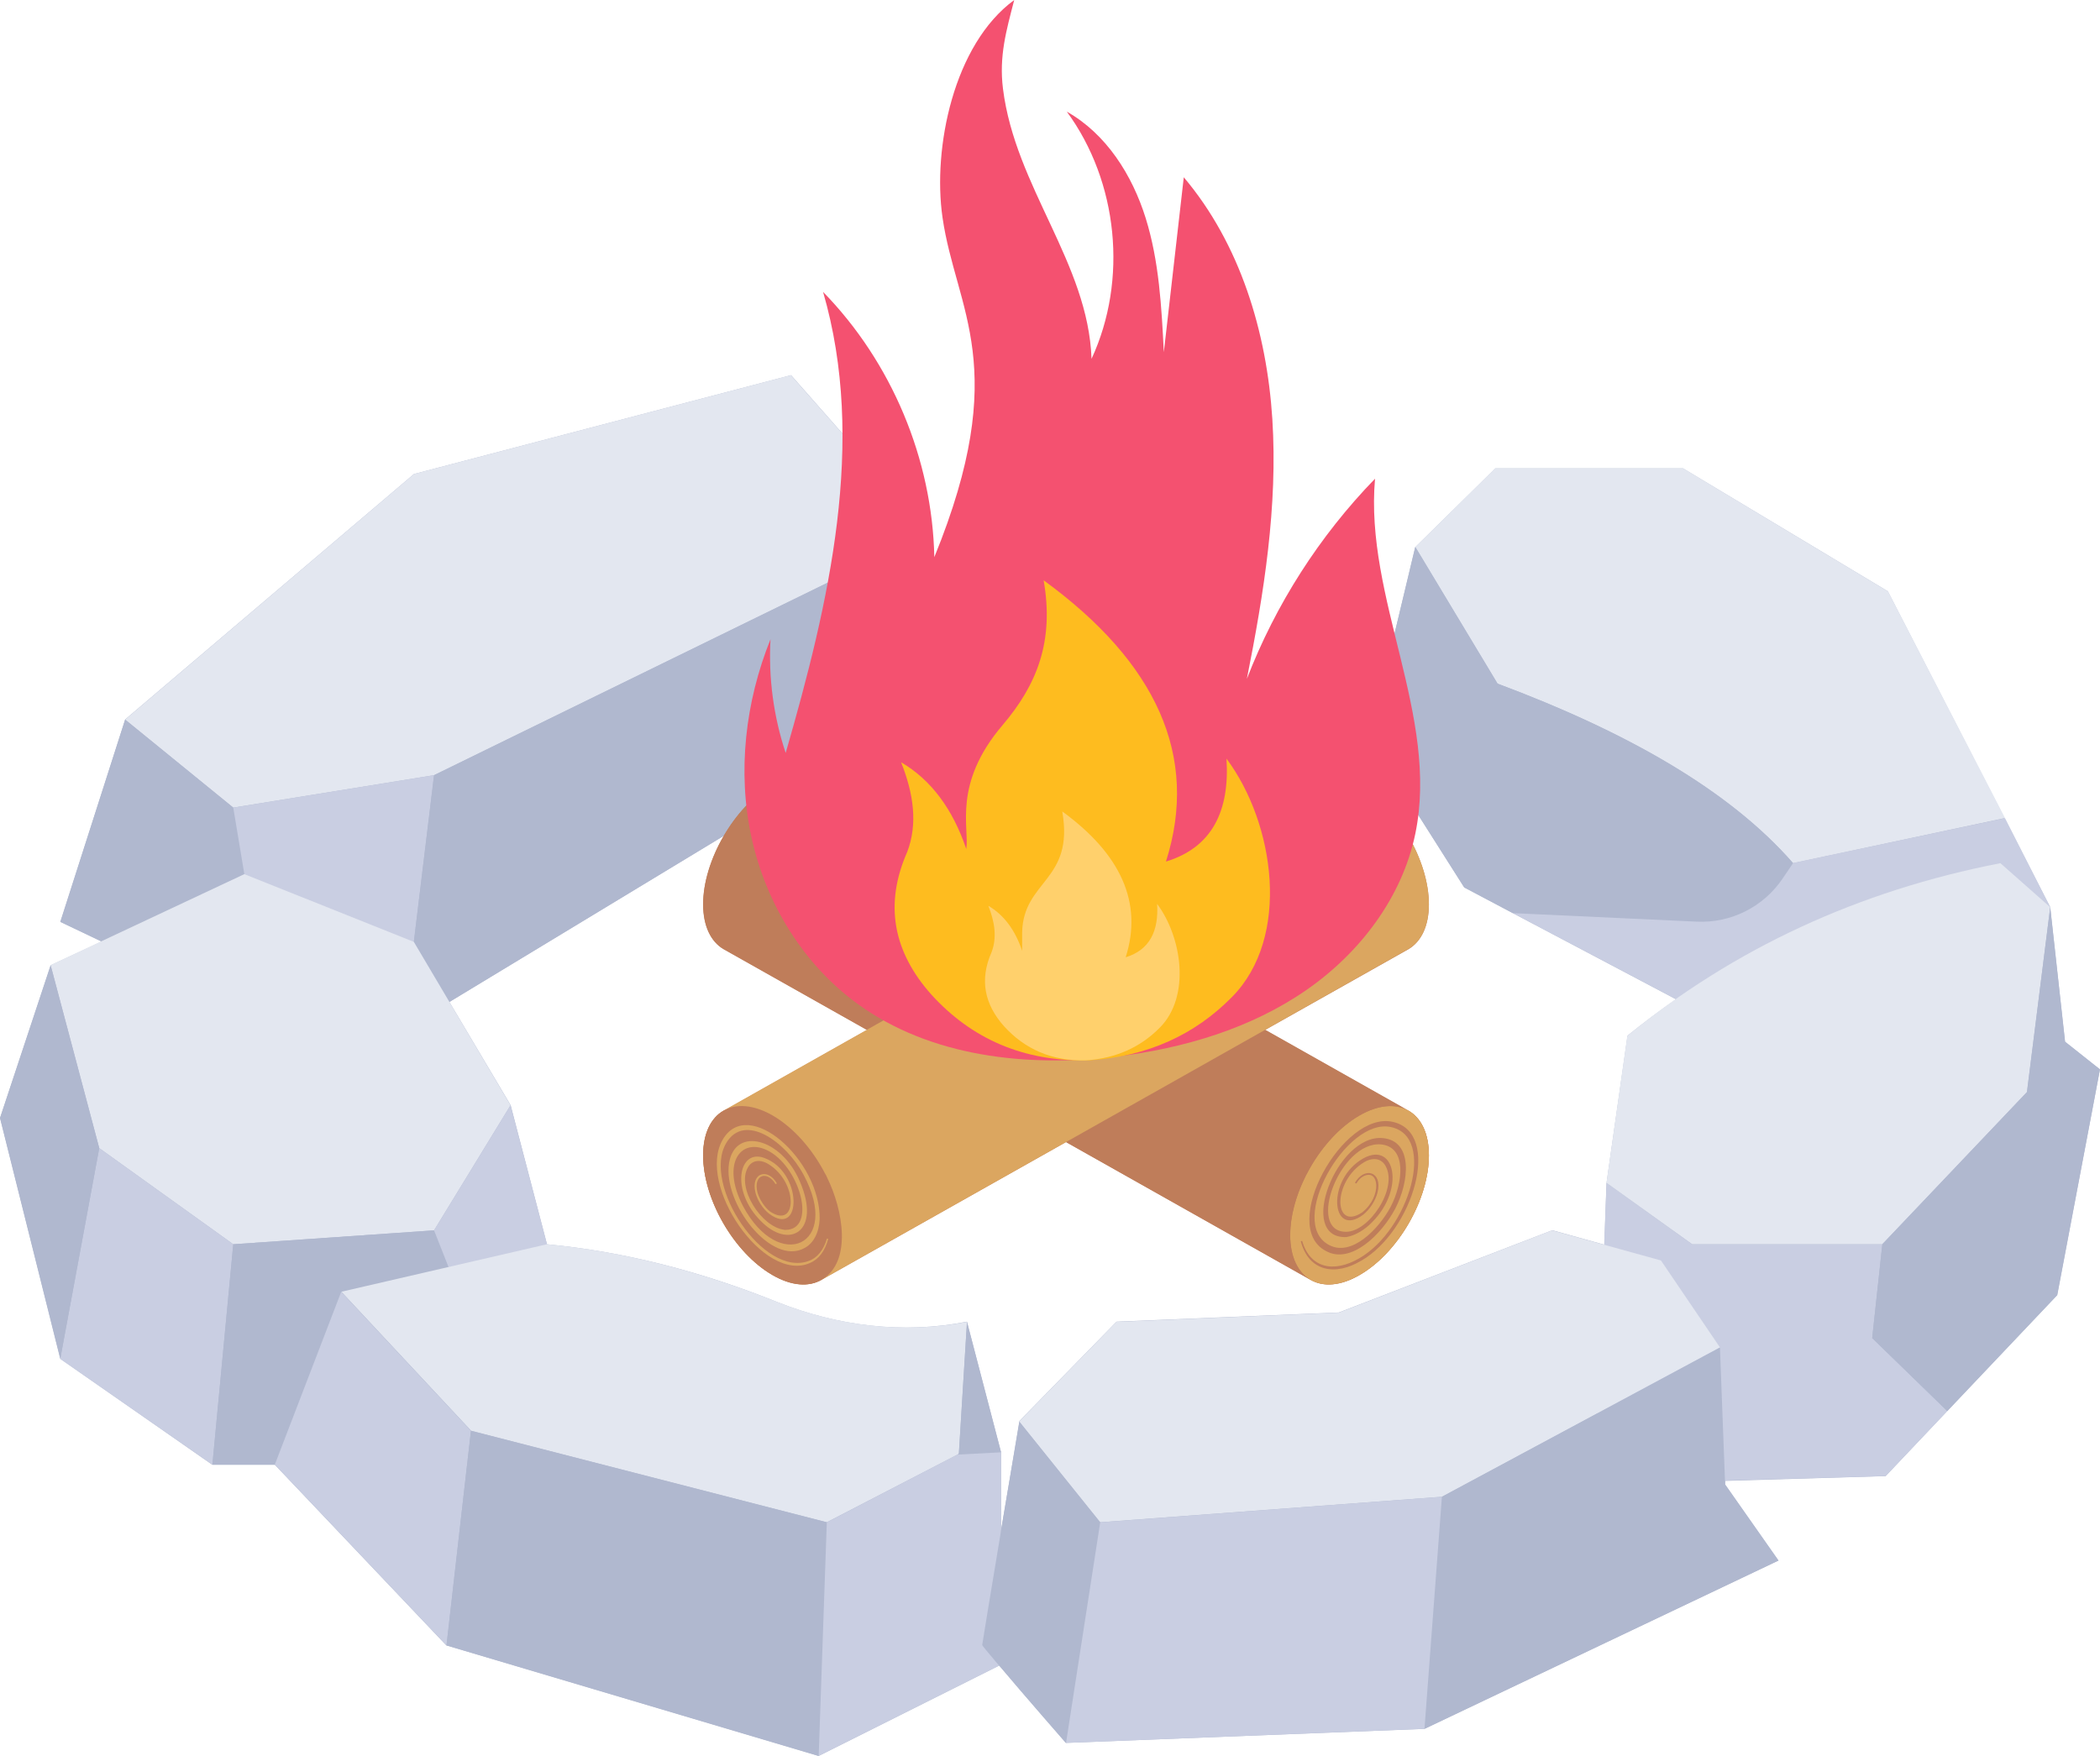 <svg id="_лой_2" xmlns="http://www.w3.org/2000/svg" width="1080" height="903.32" viewBox="0 0 1080 903.32"><g id="Travel15_574065794"><g id="Travel15_574065794-2"><path d="M1062 535.91l-7.65-69.3c-1.16-2.25-89.08-173.35-83.47-162.45l-105.3-63.22h-96.52l-41.17 40.5-23.62 98.32 48.82 76.72 24.98 13.27 83.92 44.32c-8.55 5.85-16.87 12.15-24.97 18.67l-10.8 75.82-1.12 31.72-26.77-7.43-109.8 42.3-114.3 4.73-50.17 51.3.23.22c-.45 2.93-4.95 29.03-9.45 55.57v-39.82l-17.55-67.27c-32.85 6.52-66.6 2.25-97.65-10.12-39.15-15.75-78.52-25.87-118.35-29.7l-18.67-71.55-31.5-53.1 171.67-103.95 75.37-137.47-71.32-81-193.94 50.85-148.5 126.22-33.3 104.17 21.15 10.13-26.1 12.15L.03 575.06l31.05 123.97 78.07 54.45h32.17l88.2 92.92 191.47 56.92 92.92-46.57c12.15 14.63 34.2 39.82 34.2 39.82h.23l184.27-7.2 182.02-86.62-27.45-39.15v-1.8l82.57-2.47 31.72-33.53 56.47-59.62 22.05-116.1-18-14.17z" fill="#b0b8cf"/><g><path d="M64.35 370.16 212.9 243.84 406.74 193 478.24 274.03 223.23 398.76 119.96 415.44 64.35 370.16z" fill="#e3e7f0"/><path d="M64.35 370.16 30.98 474.23 138.23 525.07v0L119.96 415.44 64.35 370.16z" fill="#b0b8cf"/><g><path d="M119.96 415.44 138.23 525.07 207.34 529.84v0L223.23 398.76 119.96 415.44z" fill="#c9cee2"/><path d="M478.24 274.03 223.23 398.76v0L207.34 529.84 402.77 411.47 478.24 274.03z" fill="#b0b8cf"/></g></g><path d="M26.02 496.47 125.66 449.67 212.84 484.52 262.56 568.56 223.23 632.91 119.96 640.06 51.04 590.61 26.02 496.47z" fill="#e3e7f0"/><g><path d="M51.04 590.61 30.98 699.05 109.23 753.47 119.96 640.06 51.04 590.61z" fill="#c9cee2"/><path d="M51.04 590.61 26.02 496.47.0 575.12 30.98 699.05 51.04 590.61v0z" fill="#b0b8cf"/></g><g><path d="M119.96 640.06 109.23 753.47H148.16L266.53 742.74v0L223.23 632.91 119.96 640.06z" fill="#b0b8cf"/><path d="M262.56 568.56 223.23 632.91v0L266.53 742.74 286.39 659.33 262.56 568.56z" fill="#c9cee2"/></g><path d="M175.57 664.49l105.76-24.43c39.7 3.75 79.08 14.03 118.21 29.62 31.12 12.4 64.88 16.65 97.77 10.3h0l-4.17 67.92-67.92 35.15-182.92-47.07-66.73-71.5z" fill="#e3e7f0"/><g><path d="M242.2 736.04 175.47 664.54 141.34 753.39 229.62 846.43v0L242.2 736.04v0z" fill="#c9cee2"/><path d="M425.21 783.12 242.2 736.04 229.62 846.43 421.04 903.25 425.21 783.12z" fill="#b0b8cf"/></g><g><path d="M514.85 747.09 497.31 679.98 493.11 747.86 492.33 748.27 514.85 747.09v0z" fill="#b0b8cf"/><path d="M492.33 748.27 425.24 783.13 425.21 783.12 421.04 903.25v0L514.85 856.34V747.09L492.33 748.27z" fill="#c9cee2"/></g><path d="M968.05 640.13H870.24L826.2 608.48 820.29 763.49 969.77 759.3 1001.47 725.89 962.84 688.32 968.05 640.13z" fill="#c9cee2"/><path d="M574.17 679.98 688.57 675.22 798.2 632.91 854.2 648.4 884.59 693.19 741.59 769.95 565.83 783.06 524.12 731.22 574.17 679.98z" fill="#e3e7f0"/><path d="M565.76 783.13l-41.56-51.86s-19.07 114.02-19.07 114.97 43.09 50.33 43.09 50.33h.03l17.57-113.45h-.06z" fill="#b0b8cf"/><path d="M887.21 763.68 884.54 693.14 741.55 769.97 732.59 889.33 914.67 802.77 887.21 763.68z" fill="#b0b8cf"/><path d="M741.55 769.97 565.82 783.12 548.25 896.57 732.59 889.33v0L741.55 769.97v0z" fill="#c9cee2"/><path d="M727.89 281.38l41.11-40.52h96.52l105.46 63.36 60.18 116.58-109.03 23.24c-32.91-37.67-85.7-67.62-151.93-92.35l-42.3-70.31z" fill="#e3e7f0"/><g><path d="M922.21 443.92l-.1.02c-32.79-37.56-85.61-67.49-151.96-92.28l-42.33-70.35-23.45 98.38 48.62 76.84 25.02 13.2 93.87 4.35c18.01.83 35.16-7.76 45.27-22.69l5.05-7.46z" fill="#b0b8cf"/><path d="M1031.16 420.87l-108.95 23.05-5.48 8.09c-9.85 14.54-26.55 22.92-44.1 22.1l-94.62-4.38 113.78 60.01 144.14-45.19 18.49-17.92-23.26-45.76z" fill="#c9cee2"/></g><path d="M836.92 532.81c54.93-44.91 118.84-74.57 191.85-88.78l25.62 22.64-11.92 95.09-74.48 78.29h-97.71l-44.09-31.58 10.72-75.67z" fill="#e3e7f0"/><path d="M1062.05 535.84 1054.42 466.63 1042.41 561.77 968.05 640.13 962.84 688.32 1001.47 725.89 1058.04 666.25 1079.97 550.14 1062.05 535.84z" fill="#b0b8cf"/><g><g><g><path d="M699.1 573.87c19.68-11.36 35.7-2.25 35.77 20.4.06 22.63-15.86 50.19-35.54 61.55-19.7 11.37-35.74 2.27-35.81-20.36-.06-22.65 15.88-50.22 35.57-61.59z" fill="#dba660"/><path d="M667.19 635.46c-.06-21.43 15.08-47.63 33.74-58.41 4.98-2.88 9.88-4.4 14.16-4.4 29.01.0 16.26 60.45-17.59 80-16.98 9.8-30.25 2.99-30.3-17.2z" fill="#bf7d5a"/><path d="M699.9 646.82c-12.39 7.44-25.43 5.36-29.33-9.53l.29-.07.37-.07c3.88 13.34 15.42 15.69 27.87 8.43 24.26-14.01 37.63-59.32 15.4-63.95-21.89-4.82-50.84 46.78-30.14 57.5 14.88 7.99 37.38-20.68 34.54-39.38-.88-5.57-4.47-9.24-9.31-9.68-19.84-1.61-36.62 42.61-16.94 42.61.22.0.37.0.59-.07 11.95-1.49 24.56-21.73 18.63-32.05-1.77-3.29-5.7-4.63-10.49-1.76-15.51 9.44-14.88 33.75-.88 24.42 9.86-7.84 8.28-21.81.44-17.53-1.32.73-2.42 1.98-3.3 3.45l-.66-.37c.95-1.69 2.2-3.01 3.67-3.81 9.03-5.21 11.33 10.64.37 19.36-15.71 11.79-18.18-17.32.15-27.5 10.91-5.96 16.48 3.98 13.2 16.13-2.56 9.56-11.8 20.55-21.56 22.29-24.5.94-4.59-50.38 17.75-48.26 14.84 1.32 12.96 21.18 6.01 34.47-6.56 12.45-21.66 27.39-33.81 20.53-23.01-12.05 8.45-68.5 32.63-62.92 24.15 5.37 9.94 53.19-15.47 67.76z" fill="#aa6256"/></g><path d="M734.86 594.18c0 22.72-15.75 50.17-35.55 61.65-9.9 5.85-18.9 6.3-25.42 2.47l-170.1-95.85-9.23-5.18-122.62-69.07c-6.3-3.82-10.35-11.7-10.35-22.95.0-22.5 15.98-50.17 35.55-61.65 10.12-5.62 18.9-6.3 25.42-2.47l300.59 169.65.67.45c.23.0.45.0.68.23 6.3 3.6 10.35 11.47 10.35 22.72z" fill="#bf7d5a"/><g><path d="M699.1 573.87c19.68-11.36 35.7-2.25 35.77 20.4.06 22.63-15.86 50.19-35.54 61.55-19.7 11.37-35.74 2.27-35.81-20.36-.06-22.65 15.88-50.22 35.57-61.59z" fill="#dba660"/><path d="M699.93 648.58c-13.08 7.85-26.84 5.66-30.95-10.06l.31-.08.39-.08c4.1 14.07 16.27 16.56 29.41 8.9 25.6-14.78 39.71-62.59 16.25-67.48-23.1-5.08-53.64 49.36-31.8 60.67 11.48 6.17 25.45-8.06 31.65-19.65 6.36-12.21 8.55-30.88-5.03-32.11-20.94-1.7-38.64 44.96-17.88 44.96 11.87.0 26.83-22.49 20.27-33.89-1.87-3.48-6.02-4.89-11.07-1.86-16.36 9.96-15.7 35.61-.93 25.77 10.4-8.27 8.74-23.01.46-18.49-1.39.77-2.55 2.09-3.48 3.64l-.7-.39c4.67-8.27 14.33-6.07 11.61 5.03-1.08 4.18-3.95 8.67-7.35 11.38-16.58 12.44-19.18-18.28.16-29.02 16.2-8.85 21.45 15.84 4.41 32.89-3.46 3.59-8.27 6.77-13.23 7.66-25.84.99-4.92-53.17 18.73-50.92 15.66 1.39 13.68 22.35 6.35 36.37-6.92 13.14-22.86 28.9-35.67 21.67-24.28-12.72 8.91-72.28 34.44-66.39 25.49 5.66 10.49 56.13-16.33 71.5z" fill="#bf7d5a"/></g><path d="M724.46 571.36c-6.45-3.74-15.47-3.23-25.37 2.49-10.78 6.23-20.46 17.38-26.91 29.85-.37.59-.73 1.17-.95 1.83-4.84 9.75-7.7 20.31-7.7 29.92.0 11.22 4.03 19.14 10.41 22.88l-170.07-95.85-9.24-5.21-122.58-69.16c-6.38-3.74-10.34-11.59-10.41-22.88.0-22.59 15.91-50.16 35.57-61.53 9.97-5.79 18.92-6.31 25.45-2.57l301.82 170.22z" fill="#bf7d5a"/></g><g><g><path d="M397.4 573.87c-19.68-11.36-35.7-2.25-35.77 20.4-.06 22.63 15.86 50.19 35.54 61.55 19.7 11.37 35.74 2.27 35.81-20.36.06-22.65-15.88-50.22-35.57-61.59z" fill="#dba660"/><path d="M413.19 657.06c10.06.0 16.08-8.07 16.12-21.6.09-30.14-27.55-62.8-47.9-62.8-10.05.0-16.07 8.09-16.11 21.64-.09 30.35 27.65 62.77 47.89 62.77z" fill="#bf7d5a"/><path d="M416.55 649.68c4.47-1.83 7.77-6.23 9.39-12.39l-.29-.07-.37-.07c-1.69 5.79-4.91 9.9-9.24 11.44-23.28 8.87-55.01-39.2-42.61-60.5 9.39-16.1 30.83-.72 39.9 16.35 19.43 36.24-12.71 50.59-31.17 16.06-11.78-22.64-.6-36.27 13.71-28.09 15.79 9.02 24.25 40.26 7.99 40.26-.22.0-.37.0-.59-.07-11.75-1.47-24.63-21.61-18.63-32.05 1.77-3.29 5.7-4.63 10.49-1.76 15.45 9.41 14.98 33.81.88 24.42-2.86-2.27-5.43-6.23-6.45-9.75-2.35-9.22 4.99-11.53 9.31-4.33l.66-.37c-4.57-8.09-13.55-5.6-11 4.77 1.03 3.96 3.74 8.21 6.97 10.78 17.05 12.8 17.41-21.44-2.49-28.67-13.22-4.79-17.34 16.84-1.83 32.34 14.57 15.13 31.41 5.69 20.17-20.24-9.43-22.29-33.17-28.38-36.37-9.61-3.48 20.9 21.96 53.36 38.8 43.86 4.62-2.42 7.48-7.92 7.77-15.03.31-30.38-36.82-63.32-49.87-40.7-13.52 23.26 21.18 73.97 44.88 63.44z" fill="#aa6256"/></g><path d="M734.86 465.26c0 11.25-4.05 19.12-10.35 22.95l-122.62 69.07-9.22 5.18-170.1 95.85c-6.53 3.83-15.52 3.38-25.42-2.47-19.57-11.47-35.55-38.92-35.55-61.65.0-11.25 4.05-19.12 10.35-22.72.45-.23.9-.45 1.35-.67l300.59-169.65c6.52-3.82 15.52-3.15 25.42 2.47 19.57 11.47 35.55 39.15 35.55 61.65z" fill="#bf7d5a"/><g><path d="M397.4 573.87c-19.68-11.36-35.7-2.25-35.77 20.4-.06 22.63 15.86 50.19 35.54 61.55 19.7 11.37 35.74 2.27 35.81-20.36.06-22.65-15.88-50.22-35.57-61.59z" fill="#bf7d5a"/><path d="M416.55 649.68c4.47-1.83 7.77-6.23 9.39-12.39l-.29-.07-.37-.07c-1.69 5.79-4.91 9.9-9.24 11.44-23.28 8.87-55.01-39.2-42.61-60.5 9.39-16.1 30.83-.72 39.9 16.35 19.43 36.24-12.71 50.59-31.17 16.06-11.78-22.64-.6-36.27 13.71-28.09 15.79 9.02 24.25 40.26 7.99 40.26-.22.0-.37.0-.59-.07-11.75-1.47-24.63-21.61-18.63-32.05 1.77-3.29 5.7-4.63 10.49-1.76 15.45 9.41 14.98 33.81.88 24.42-2.86-2.27-5.43-6.23-6.45-9.75-2.35-9.22 4.99-11.53 9.31-4.33l.66-.37c-4.57-8.09-13.55-5.6-11 4.77 1.03 3.96 3.74 8.21 6.97 10.78 17.05 12.8 17.41-21.44-2.49-28.67-13.22-4.79-17.34 16.84-1.83 32.34 14.57 15.13 31.41 5.69 20.17-20.24-9.43-22.29-33.17-28.38-36.37-9.61-3.48 20.9 21.96 53.36 38.8 43.86 4.62-2.42 7.48-7.92 7.77-15.03.31-30.38-36.82-63.32-49.87-40.7-13.52 23.26 21.18 73.97 44.88 63.44z" fill="#dba660"/></g><path d="M372.04 571.36c6.45-3.74 15.47-3.23 25.37 2.49 10.78 6.23 20.46 17.38 26.91 29.85.37.59.73 1.17.95 1.83 8.35 16.83 13.05 43.56-2.71 52.8l170.07-95.85 9.24-5.21 122.58-69.16c6.38-3.74 10.34-11.59 10.41-22.88.0-35.24-37.91-77.34-61.02-64.1l-301.82 170.22z" fill="#dba660"/></g></g><g><path d="M396.26 328.79c-1.11 19.77 1.55 39.75 7.8 58.54 22.34-77.27 41.7-159.95 19.23-237.18 35.28 36.14 56.17 85.96 57.22 136.45 39.97-97.94 11.12-126.9 4.21-174.73-5.17-35.75 5.75-89.1 36.88-111.86-4.07 15.7-7.88 28.93-5.78 45.67 6.34 50.58 43.83 89.62 45.54 138.91 18.77-40.55 13.71-91.12-12.71-127.16 20.26 11.43 33.62 32.55 40.55 54.76 6.93 22.21 8.16 45.74 9.34 68.97 3.42-29.99 6.84-59.98 10.26-89.97 28.98 34.31 42.67 79.54 45.54 124.36 2.87 44.81-4.34 89.64-13.1 133.68 14.77-38.28 37.34-73.54 65.92-102.98-5.47 61.46 33.19 122.17 20.72 182.59-6.77 32.8-28.52 61.38-56.05 80.45-28.59 19.8-62.97 29.97-97.49 34.19-46.04 5.64-95.62.25-133.17-26.98-28.06-20.35-47.32-51.87-54.69-85.74-7.36-33.83-3.19-69.75 9.8-101.98z" fill="#f45170"/><g><path d="M599.63 443.19c17.27-54.25-5.01-102.5-62.9-144.68 5.51 31.41-3.47 53.77-21.14 74.52-25.8 30.31-16.95 52.83-18.65 63.7-6.95-20.49-18-35.52-33.52-44.61 6.39 16.06 8.67 31.58 3.18 46.06-12.02 27.21-7.11 51.58 12.42 73.49 20.65 22.69 47.33 34.6 81.14 33.79 30.22-2.01 54.39-13.26 73.34-32.49 30.55-30.77 22.15-89.4-2.74-122.72 1.74 26.91-7.39 45.7-31.13 52.95z" fill="#febc1f"/><path d="M578.92 492.44c8.96-28.13-2.6-53.15-32.62-75.03 6.27 35.79-20 35.31-20.63 62.2v9.48c-3.6-10.63-9.33-18.42-17.38-23.14 3.31 8.33 4.5 16.38 1.65 23.88-6.24 14.11-3.68 26.75 6.44 38.11 10.71 11.77 24.55 17.94 42.08 17.52 15.67-1.04 28.21-6.88 38.04-16.85 15.84-15.96 11.48-46.36-1.42-63.64.9 13.96-3.83 23.7-16.14 27.46z" fill="#ffd06c"/></g></g></g></g></svg>